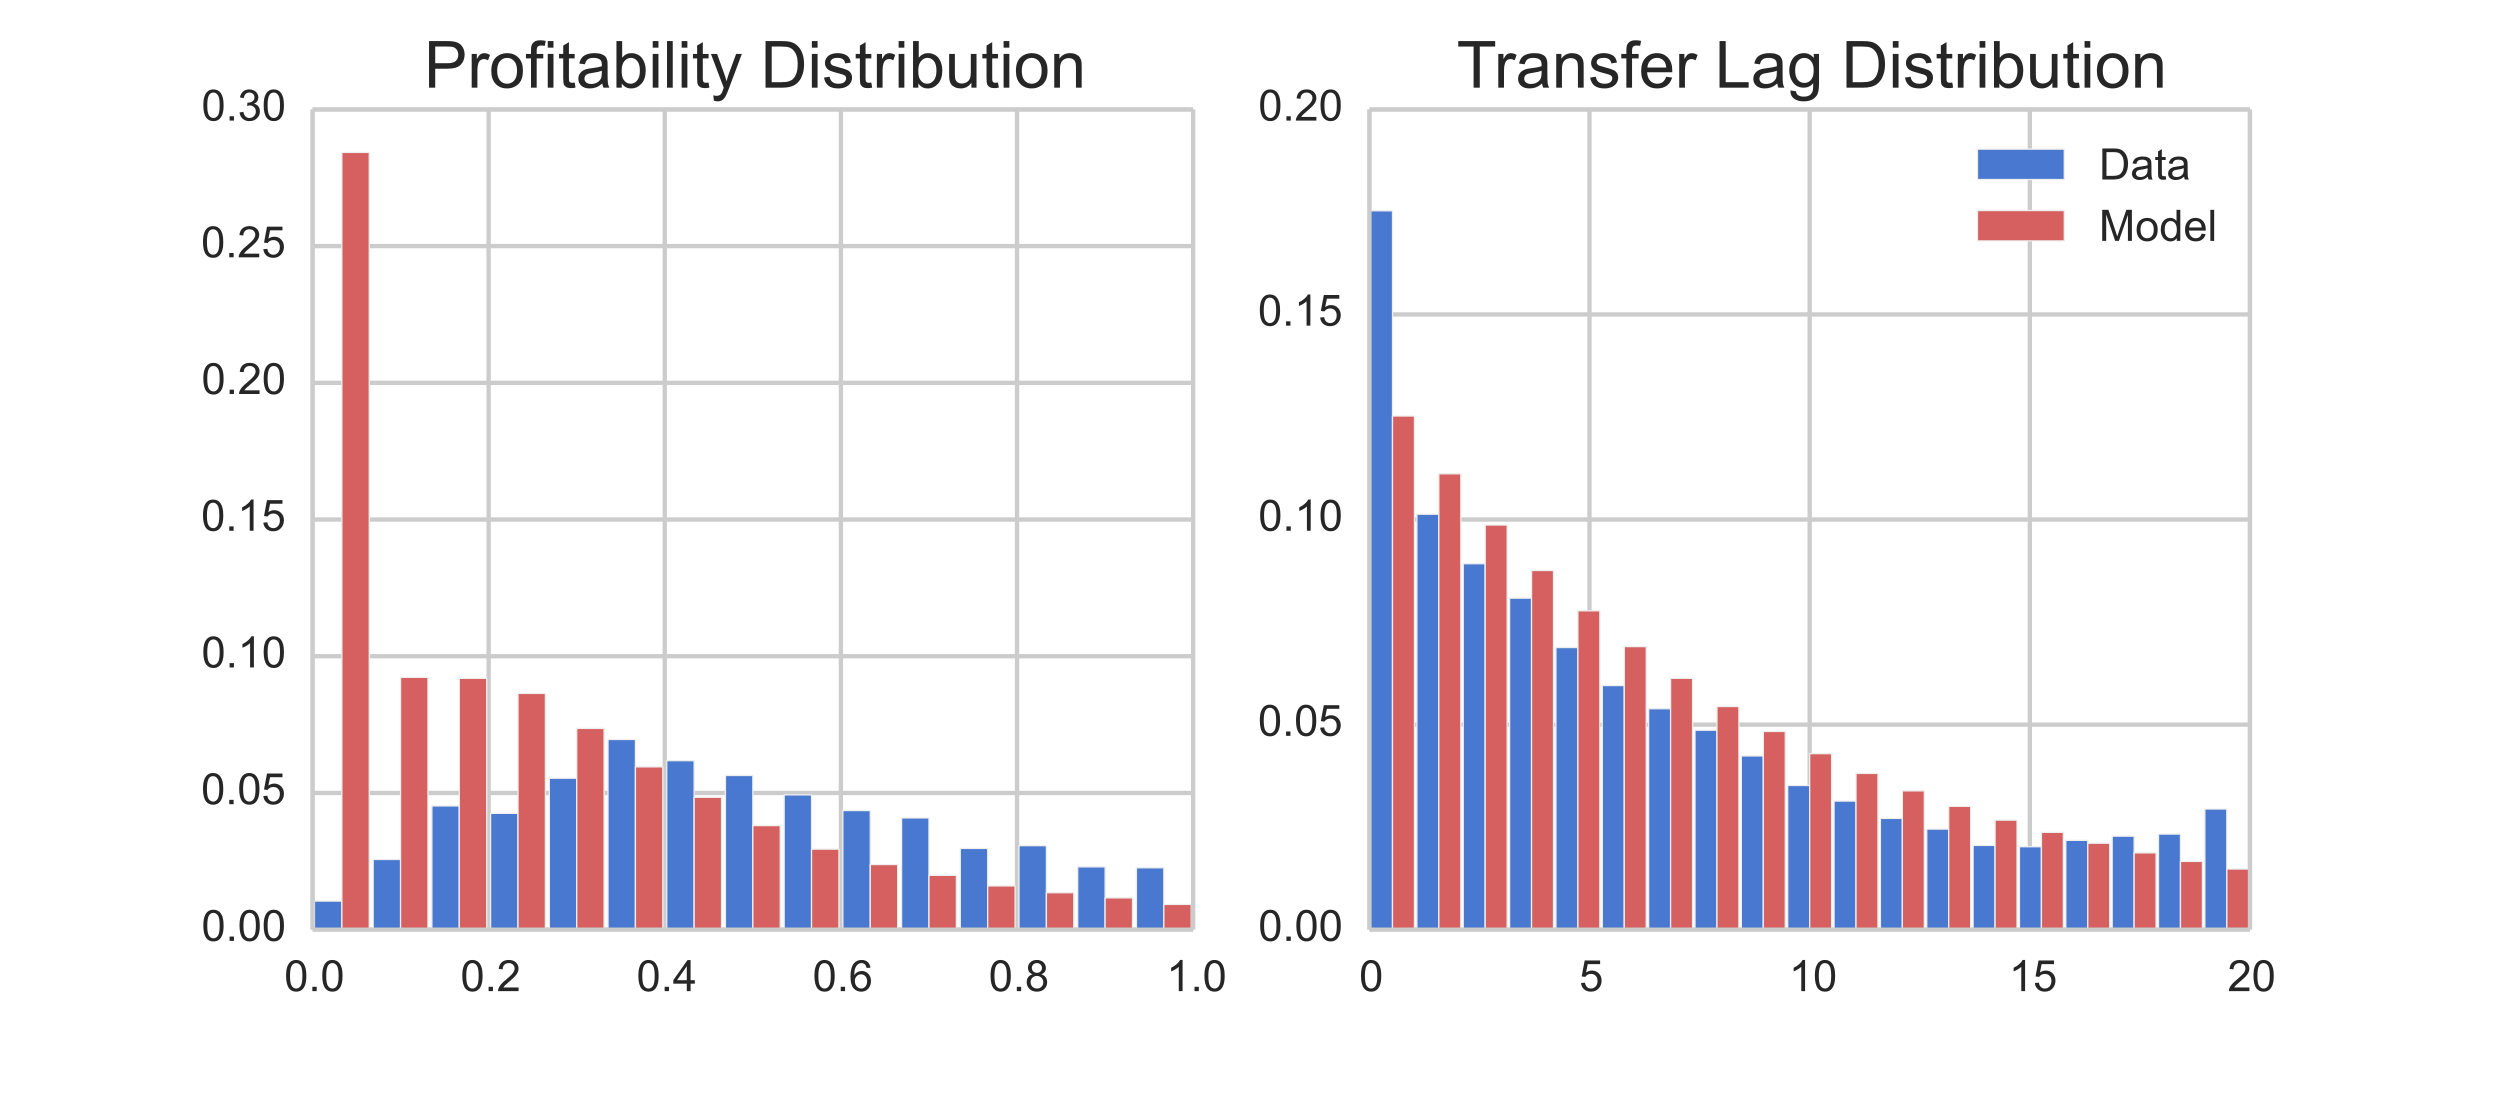 <?xml version="1.0" encoding="utf-8" standalone="no"?>
<!DOCTYPE svg PUBLIC "-//W3C//DTD SVG 1.1//EN"
  "http://www.w3.org/Graphics/SVG/1.1/DTD/svg11.dtd">
<!-- Created with matplotlib (http://matplotlib.org/) -->
<svg height="252pt" version="1.1" viewBox="0 0 576 252" width="576pt" xmlns="http://www.w3.org/2000/svg" xmlns:xlink="http://www.w3.org/1999/xlink">
 <defs>
  <style type="text/css">
*{stroke-linecap:butt;stroke-linejoin:round;}
  </style>
 </defs>
 <g id="figure_1">
  <g id="patch_1">
   <path d="
M0 252
L576 252
L576 0
L0 0
z
" style="fill:#ffffff;"/>
  </g>
  <g id="axes_1">
   <g id="patch_2">
    <path d="
M72 214.2
L274.909 214.2
L274.909 25.2
L72 25.2
z
" style="fill:#ffffff;"/>
   </g>
   <g id="matplotlib.axis_1">
    <g id="xtick_1">
     <g id="line2d_1">
      <path clip-path="url(#p61377a7746)" d="
M72 214.2
L72 25.2" style="fill:none;stroke:#cccccc;stroke-linecap:round;"/>
     </g>
     <g id="line2d_2">
      <defs>
       <path d="
M0 0
L0 0" id="m219da94a98" style="stroke:#262626;"/>
      </defs>
      <g>
       <use style="fill:#262626;stroke:#262626;" x="72.0" xlink:href="#m219da94a98" y="214.2"/>
      </g>
     </g>
     <g id="line2d_3">
      <g>
       <use style="fill:#262626;stroke:#262626;" x="72.0" xlink:href="#m219da94a98" y="25.2"/>
      </g>
     </g>
     <g id="text_1">
      <!-- 0.0 -->
      <defs>
       <path d="
M4.156 35.297
Q4.156 48 6.766 55.734
Q9.375 63.484 14.516 67.672
Q19.672 71.875 27.484 71.875
Q33.25 71.875 37.594 69.547
Q41.938 67.234 44.766 62.859
Q47.609 58.5 49.219 52.219
Q50.828 45.953 50.828 35.297
Q50.828 22.703 48.234 14.969
Q45.656 7.234 40.5 3
Q35.359 -1.219 27.484 -1.219
Q17.141 -1.219 11.234 6.203
Q4.156 15.141 4.156 35.297
M13.188 35.297
Q13.188 17.672 17.312 11.828
Q21.438 6 27.484 6
Q33.547 6 37.672 11.859
Q41.797 17.719 41.797 35.297
Q41.797 52.984 37.672 58.781
Q33.547 64.594 27.391 64.594
Q21.344 64.594 17.719 59.469
Q13.188 52.938 13.188 35.297" id="ArialMT-30"/>
       <path d="
M9.078 0
L9.078 10.016
L19.094 10.016
L19.094 0
z
" id="ArialMT-2e"/>
      </defs>
      <g style="fill:#262626;" transform="translate(65.497 228.358)scale(0.1 -0.1)">
       <use xlink:href="#ArialMT-30"/>
       <use x="55.615" xlink:href="#ArialMT-2e"/>
       <use x="83.398" xlink:href="#ArialMT-30"/>
      </g>
     </g>
    </g>
    <g id="xtick_2">
     <g id="line2d_4">
      <path clip-path="url(#p61377a7746)" d="
M112.582 214.2
L112.582 25.2" style="fill:none;stroke:#cccccc;stroke-linecap:round;"/>
     </g>
     <g id="line2d_5">
      <g>
       <use style="fill:#262626;stroke:#262626;" x="112.582" xlink:href="#m219da94a98" y="214.2"/>
      </g>
     </g>
     <g id="line2d_6">
      <g>
       <use style="fill:#262626;stroke:#262626;" x="112.582" xlink:href="#m219da94a98" y="25.2"/>
      </g>
     </g>
     <g id="text_2">
      <!-- 0.2 -->
      <defs>
       <path d="
M50.344 8.453
L50.344 0
L3.031 0
Q2.938 3.172 4.047 6.109
Q5.859 10.938 9.828 15.625
Q13.812 20.312 21.344 26.469
Q33.016 36.031 37.109 41.625
Q41.219 47.219 41.219 52.203
Q41.219 57.422 37.469 61
Q33.734 64.594 27.734 64.594
Q21.391 64.594 17.578 60.781
Q13.766 56.984 13.719 50.25
L4.688 51.172
Q5.609 61.281 11.656 66.578
Q17.719 71.875 27.938 71.875
Q38.234 71.875 44.234 66.156
Q50.25 60.453 50.25 52
Q50.25 47.703 48.484 43.547
Q46.734 39.406 42.656 34.812
Q38.578 30.219 29.109 22.219
Q21.188 15.578 18.938 13.203
Q16.703 10.844 15.234 8.453
z
" id="ArialMT-32"/>
      </defs>
      <g style="fill:#262626;" transform="translate(106.103 228.358)scale(0.1 -0.1)">
       <use xlink:href="#ArialMT-30"/>
       <use x="55.615" xlink:href="#ArialMT-2e"/>
       <use x="83.398" xlink:href="#ArialMT-32"/>
      </g>
     </g>
    </g>
    <g id="xtick_3">
     <g id="line2d_7">
      <path clip-path="url(#p61377a7746)" d="
M153.164 214.2
L153.164 25.2" style="fill:none;stroke:#cccccc;stroke-linecap:round;"/>
     </g>
     <g id="line2d_8">
      <g>
       <use style="fill:#262626;stroke:#262626;" x="153.164" xlink:href="#m219da94a98" y="214.2"/>
      </g>
     </g>
     <g id="line2d_9">
      <g>
       <use style="fill:#262626;stroke:#262626;" x="153.164" xlink:href="#m219da94a98" y="25.2"/>
      </g>
     </g>
     <g id="text_3">
      <!-- 0.4 -->
      <defs>
       <path d="
M32.328 0
L32.328 17.141
L1.266 17.141
L1.266 25.203
L33.938 71.578
L41.109 71.578
L41.109 25.203
L50.781 25.203
L50.781 17.141
L41.109 17.141
L41.109 0
z

M32.328 25.203
L32.328 57.469
L9.906 25.203
z
" id="ArialMT-34"/>
      </defs>
      <g style="fill:#262626;" transform="translate(146.663 228.358)scale(0.1 -0.1)">
       <use xlink:href="#ArialMT-30"/>
       <use x="55.615" xlink:href="#ArialMT-2e"/>
       <use x="83.398" xlink:href="#ArialMT-34"/>
      </g>
     </g>
    </g>
    <g id="xtick_4">
     <g id="line2d_10">
      <path clip-path="url(#p61377a7746)" d="
M193.745 214.2
L193.745 25.2" style="fill:none;stroke:#cccccc;stroke-linecap:round;"/>
     </g>
     <g id="line2d_11">
      <g>
       <use style="fill:#262626;stroke:#262626;" x="193.745" xlink:href="#m219da94a98" y="214.2"/>
      </g>
     </g>
     <g id="line2d_12">
      <g>
       <use style="fill:#262626;stroke:#262626;" x="193.745" xlink:href="#m219da94a98" y="25.2"/>
      </g>
     </g>
     <g id="text_4">
      <!-- 0.6 -->
      <defs>
       <path d="
M49.75 54.047
L41.016 53.375
Q39.844 58.547 37.703 60.891
Q34.125 64.656 28.906 64.656
Q24.703 64.656 21.531 62.312
Q17.391 59.281 14.984 53.469
Q12.594 47.656 12.5 36.922
Q15.672 41.75 20.266 44.094
Q24.859 46.438 29.891 46.438
Q38.672 46.438 44.844 39.969
Q51.031 33.5 51.031 23.25
Q51.031 16.5 48.125 10.719
Q45.219 4.938 40.141 1.859
Q35.062 -1.219 28.609 -1.219
Q17.625 -1.219 10.688 6.859
Q3.766 14.938 3.766 33.5
Q3.766 54.25 11.422 63.672
Q18.109 71.875 29.438 71.875
Q37.891 71.875 43.281 67.141
Q48.688 62.406 49.75 54.047
M13.875 23.188
Q13.875 18.656 15.797 14.5
Q17.719 10.359 21.188 8.172
Q24.656 6 28.469 6
Q34.031 6 38.031 10.484
Q42.047 14.984 42.047 22.703
Q42.047 30.125 38.078 34.391
Q34.125 38.672 28.125 38.672
Q22.172 38.672 18.016 34.391
Q13.875 30.125 13.875 23.188" id="ArialMT-36"/>
      </defs>
      <g style="fill:#262626;" transform="translate(187.232 228.358)scale(0.1 -0.1)">
       <use xlink:href="#ArialMT-30"/>
       <use x="55.615" xlink:href="#ArialMT-2e"/>
       <use x="83.398" xlink:href="#ArialMT-36"/>
      </g>
     </g>
    </g>
    <g id="xtick_5">
     <g id="line2d_13">
      <path clip-path="url(#p61377a7746)" d="
M234.327 214.2
L234.327 25.2" style="fill:none;stroke:#cccccc;stroke-linecap:round;"/>
     </g>
     <g id="line2d_14">
      <g>
       <use style="fill:#262626;stroke:#262626;" x="234.327" xlink:href="#m219da94a98" y="214.2"/>
      </g>
     </g>
     <g id="line2d_15">
      <g>
       <use style="fill:#262626;stroke:#262626;" x="234.327" xlink:href="#m219da94a98" y="25.2"/>
      </g>
     </g>
     <g id="text_5">
      <!-- 0.8 -->
      <defs>
       <path d="
M17.672 38.812
Q12.203 40.828 9.562 44.531
Q6.938 48.25 6.938 53.422
Q6.938 61.234 12.547 66.547
Q18.172 71.875 27.484 71.875
Q36.859 71.875 42.578 66.422
Q48.297 60.984 48.297 53.172
Q48.297 48.188 45.672 44.5
Q43.062 40.828 37.75 38.812
Q44.344 36.672 47.781 31.875
Q51.219 27.094 51.219 20.453
Q51.219 11.281 44.719 5.031
Q38.234 -1.219 27.641 -1.219
Q17.047 -1.219 10.547 5.047
Q4.047 11.328 4.047 20.703
Q4.047 27.688 7.594 32.391
Q11.141 37.109 17.672 38.812
M15.922 53.719
Q15.922 48.641 19.188 45.406
Q22.469 42.188 27.688 42.188
Q32.766 42.188 36.016 45.375
Q39.266 48.578 39.266 53.219
Q39.266 58.062 35.906 61.359
Q32.562 64.656 27.594 64.656
Q22.562 64.656 19.234 61.422
Q15.922 58.203 15.922 53.719
M13.094 20.656
Q13.094 16.891 14.875 13.375
Q16.656 9.859 20.172 7.922
Q23.688 6 27.734 6
Q34.031 6 38.125 10.047
Q42.234 14.109 42.234 20.359
Q42.234 26.703 38.016 30.859
Q33.797 35.016 27.438 35.016
Q21.234 35.016 17.156 30.906
Q13.094 26.812 13.094 20.656" id="ArialMT-38"/>
      </defs>
      <g style="fill:#262626;" transform="translate(227.805 228.358)scale(0.1 -0.1)">
       <use xlink:href="#ArialMT-30"/>
       <use x="55.615" xlink:href="#ArialMT-2e"/>
       <use x="83.398" xlink:href="#ArialMT-38"/>
      </g>
     </g>
    </g>
    <g id="xtick_6">
     <g id="line2d_16">
      <path clip-path="url(#p61377a7746)" d="
M274.909 214.2
L274.909 25.2" style="fill:none;stroke:#cccccc;stroke-linecap:round;"/>
     </g>
     <g id="line2d_17">
      <g>
       <use style="fill:#262626;stroke:#262626;" x="274.909" xlink:href="#m219da94a98" y="214.2"/>
      </g>
     </g>
     <g id="line2d_18">
      <g>
       <use style="fill:#262626;stroke:#262626;" x="274.909" xlink:href="#m219da94a98" y="25.2"/>
      </g>
     </g>
     <g id="text_6">
      <!-- 1.0 -->
      <defs>
       <path d="
M37.25 0
L28.469 0
L28.469 56
Q25.297 52.984 20.141 49.953
Q14.984 46.922 10.891 45.406
L10.891 53.906
Q18.266 57.375 23.781 62.297
Q29.297 67.234 31.594 71.875
L37.25 71.875
z
" id="ArialMT-31"/>
      </defs>
      <g style="fill:#262626;" transform="translate(268.743 228.358)scale(0.1 -0.1)">
       <use xlink:href="#ArialMT-31"/>
       <use x="55.615" xlink:href="#ArialMT-2e"/>
       <use x="83.398" xlink:href="#ArialMT-30"/>
      </g>
     </g>
    </g>
   </g>
   <g id="matplotlib.axis_2">
    <g id="ytick_1">
     <g id="line2d_19">
      <path clip-path="url(#p61377a7746)" d="
M72 214.2
L274.909 214.2" style="fill:none;stroke:#cccccc;stroke-linecap:round;"/>
     </g>
     <g id="line2d_20">
      <g>
       <use style="fill:#262626;stroke:#262626;" x="72.0" xlink:href="#m219da94a98" y="214.2"/>
      </g>
     </g>
     <g id="line2d_21">
      <g>
       <use style="fill:#262626;stroke:#262626;" x="274.909" xlink:href="#m219da94a98" y="214.2"/>
      </g>
     </g>
     <g id="text_7">
      <!-- 0.00 -->
      <g style="fill:#262626;" transform="translate(46.433 216.785)scale(0.1 -0.1)">
       <use xlink:href="#ArialMT-30"/>
       <use x="55.615" xlink:href="#ArialMT-2e"/>
       <use x="83.398" xlink:href="#ArialMT-30"/>
       <use x="139.014" xlink:href="#ArialMT-30"/>
      </g>
     </g>
    </g>
    <g id="ytick_2">
     <g id="line2d_22">
      <path clip-path="url(#p61377a7746)" d="
M72 182.7
L274.909 182.7" style="fill:none;stroke:#cccccc;stroke-linecap:round;"/>
     </g>
     <g id="line2d_23">
      <g>
       <use style="fill:#262626;stroke:#262626;" x="72.0" xlink:href="#m219da94a98" y="182.7"/>
      </g>
     </g>
     <g id="line2d_24">
      <g>
       <use style="fill:#262626;stroke:#262626;" x="274.909" xlink:href="#m219da94a98" y="182.7"/>
      </g>
     </g>
     <g id="text_8">
      <!-- 0.05 -->
      <defs>
       <path d="
M4.156 18.75
L13.375 19.531
Q14.406 12.797 18.141 9.391
Q21.875 6 27.156 6
Q33.5 6 37.891 10.781
Q42.281 15.578 42.281 23.484
Q42.281 31 38.062 35.344
Q33.844 39.703 27 39.703
Q22.75 39.703 19.328 37.766
Q15.922 35.844 13.969 32.766
L5.719 33.844
L12.641 70.609
L48.25 70.609
L48.25 62.203
L19.672 62.203
L15.828 42.969
Q22.266 47.469 29.344 47.469
Q38.719 47.469 45.156 40.969
Q51.609 34.469 51.609 24.266
Q51.609 14.547 45.953 7.469
Q39.062 -1.219 27.156 -1.219
Q17.391 -1.219 11.203 4.25
Q5.031 9.719 4.156 18.75" id="ArialMT-35"/>
      </defs>
      <g style="fill:#262626;" transform="translate(46.355 185.285)scale(0.1 -0.1)">
       <use xlink:href="#ArialMT-30"/>
       <use x="55.615" xlink:href="#ArialMT-2e"/>
       <use x="83.398" xlink:href="#ArialMT-30"/>
       <use x="139.014" xlink:href="#ArialMT-35"/>
      </g>
     </g>
    </g>
    <g id="ytick_3">
     <g id="line2d_25">
      <path clip-path="url(#p61377a7746)" d="
M72 151.2
L274.909 151.2" style="fill:none;stroke:#cccccc;stroke-linecap:round;"/>
     </g>
     <g id="line2d_26">
      <g>
       <use style="fill:#262626;stroke:#262626;" x="72.0" xlink:href="#m219da94a98" y="151.2"/>
      </g>
     </g>
     <g id="line2d_27">
      <g>
       <use style="fill:#262626;stroke:#262626;" x="274.909" xlink:href="#m219da94a98" y="151.2"/>
      </g>
     </g>
     <g id="text_9">
      <!-- 0.10 -->
      <g style="fill:#262626;" transform="translate(46.433 153.785)scale(0.1 -0.1)">
       <use xlink:href="#ArialMT-30"/>
       <use x="55.615" xlink:href="#ArialMT-2e"/>
       <use x="83.398" xlink:href="#ArialMT-31"/>
       <use x="139.014" xlink:href="#ArialMT-30"/>
      </g>
     </g>
    </g>
    <g id="ytick_4">
     <g id="line2d_28">
      <path clip-path="url(#p61377a7746)" d="
M72 119.7
L274.909 119.7" style="fill:none;stroke:#cccccc;stroke-linecap:round;"/>
     </g>
     <g id="line2d_29">
      <g>
       <use style="fill:#262626;stroke:#262626;" x="72.0" xlink:href="#m219da94a98" y="119.7"/>
      </g>
     </g>
     <g id="line2d_30">
      <g>
       <use style="fill:#262626;stroke:#262626;" x="274.909" xlink:href="#m219da94a98" y="119.7"/>
      </g>
     </g>
     <g id="text_10">
      <!-- 0.15 -->
      <g style="fill:#262626;" transform="translate(46.355 122.285)scale(0.1 -0.1)">
       <use xlink:href="#ArialMT-30"/>
       <use x="55.615" xlink:href="#ArialMT-2e"/>
       <use x="83.398" xlink:href="#ArialMT-31"/>
       <use x="139.014" xlink:href="#ArialMT-35"/>
      </g>
     </g>
    </g>
    <g id="ytick_5">
     <g id="line2d_31">
      <path clip-path="url(#p61377a7746)" d="
M72 88.2
L274.909 88.2" style="fill:none;stroke:#cccccc;stroke-linecap:round;"/>
     </g>
     <g id="line2d_32">
      <g>
       <use style="fill:#262626;stroke:#262626;" x="72.0" xlink:href="#m219da94a98" y="88.2"/>
      </g>
     </g>
     <g id="line2d_33">
      <g>
       <use style="fill:#262626;stroke:#262626;" x="274.909" xlink:href="#m219da94a98" y="88.2"/>
      </g>
     </g>
     <g id="text_11">
      <!-- 0.20 -->
      <g style="fill:#262626;" transform="translate(46.433 90.785)scale(0.1 -0.1)">
       <use xlink:href="#ArialMT-30"/>
       <use x="55.615" xlink:href="#ArialMT-2e"/>
       <use x="83.398" xlink:href="#ArialMT-32"/>
       <use x="139.014" xlink:href="#ArialMT-30"/>
      </g>
     </g>
    </g>
    <g id="ytick_6">
     <g id="line2d_34">
      <path clip-path="url(#p61377a7746)" d="
M72 56.7
L274.909 56.7" style="fill:none;stroke:#cccccc;stroke-linecap:round;"/>
     </g>
     <g id="line2d_35">
      <g>
       <use style="fill:#262626;stroke:#262626;" x="72.0" xlink:href="#m219da94a98" y="56.7"/>
      </g>
     </g>
     <g id="line2d_36">
      <g>
       <use style="fill:#262626;stroke:#262626;" x="274.909" xlink:href="#m219da94a98" y="56.7"/>
      </g>
     </g>
     <g id="text_12">
      <!-- 0.25 -->
      <g style="fill:#262626;" transform="translate(46.355 59.285)scale(0.1 -0.1)">
       <use xlink:href="#ArialMT-30"/>
       <use x="55.615" xlink:href="#ArialMT-2e"/>
       <use x="83.398" xlink:href="#ArialMT-32"/>
       <use x="139.014" xlink:href="#ArialMT-35"/>
      </g>
     </g>
    </g>
    <g id="ytick_7">
     <g id="line2d_37">
      <path clip-path="url(#p61377a7746)" d="
M72 25.2
L274.909 25.2" style="fill:none;stroke:#cccccc;stroke-linecap:round;"/>
     </g>
     <g id="line2d_38">
      <g>
       <use style="fill:#262626;stroke:#262626;" x="72.0" xlink:href="#m219da94a98" y="25.2"/>
      </g>
     </g>
     <g id="line2d_39">
      <g>
       <use style="fill:#262626;stroke:#262626;" x="274.909" xlink:href="#m219da94a98" y="25.2"/>
      </g>
     </g>
     <g id="text_13">
      <!-- 0.30 -->
      <defs>
       <path d="
M4.203 18.891
L12.984 20.062
Q14.5 12.594 18.141 9.297
Q21.781 6 27 6
Q33.203 6 37.469 10.297
Q41.75 14.594 41.75 20.953
Q41.75 27 37.797 30.922
Q33.844 34.859 27.734 34.859
Q25.25 34.859 21.531 33.891
L22.516 41.609
Q23.391 41.5 23.922 41.5
Q29.547 41.5 34.031 44.422
Q38.531 47.359 38.531 53.469
Q38.531 58.297 35.25 61.469
Q31.984 64.656 26.812 64.656
Q21.688 64.656 18.266 61.422
Q14.844 58.203 13.875 51.766
L5.078 53.328
Q6.688 62.156 12.391 67.016
Q18.109 71.875 26.609 71.875
Q32.469 71.875 37.391 69.359
Q42.328 66.844 44.938 62.5
Q47.562 58.156 47.562 53.266
Q47.562 48.641 45.062 44.828
Q42.578 41.016 37.703 38.766
Q44.047 37.312 47.562 32.688
Q51.078 28.078 51.078 21.141
Q51.078 11.766 44.234 5.25
Q37.406 -1.266 26.953 -1.266
Q17.531 -1.266 11.297 4.344
Q5.078 9.969 4.203 18.891" id="ArialMT-33"/>
      </defs>
      <g style="fill:#262626;" transform="translate(46.433 27.785)scale(0.1 -0.1)">
       <use xlink:href="#ArialMT-30"/>
       <use x="55.615" xlink:href="#ArialMT-2e"/>
       <use x="83.398" xlink:href="#ArialMT-33"/>
       <use x="139.014" xlink:href="#ArialMT-30"/>
      </g>
     </g>
    </g>
   </g>
   <g id="patch_3">
    <path clip-path="url(#p61377a7746)" d="
M72.451 214.2
L78.764 214.2
L78.764 207.604
L72.451 207.604
z
" style="fill:#4878cf;stroke:#eeeeee;stroke-width:0.3;"/>
   </g>
   <g id="patch_4">
    <path clip-path="url(#p61377a7746)" d="
M85.978 214.2
L92.291 214.2
L92.291 198.03
L85.978 198.03
z
" style="fill:#4878cf;stroke:#eeeeee;stroke-width:0.3;"/>
   </g>
   <g id="patch_5">
    <path clip-path="url(#p61377a7746)" d="
M99.505 214.2
L105.818 214.2
L105.818 185.689
L99.505 185.689
z
" style="fill:#4878cf;stroke:#eeeeee;stroke-width:0.3;"/>
   </g>
   <g id="patch_6">
    <path clip-path="url(#p61377a7746)" d="
M113.033 214.2
L119.345 214.2
L119.345 187.391
L113.033 187.391
z
" style="fill:#4878cf;stroke:#eeeeee;stroke-width:0.3;"/>
   </g>
   <g id="patch_7">
    <path clip-path="url(#p61377a7746)" d="
M126.56 214.2
L132.873 214.2
L132.873 179.306
L126.56 179.306
z
" style="fill:#4878cf;stroke:#eeeeee;stroke-width:0.3;"/>
   </g>
   <g id="patch_8">
    <path clip-path="url(#p61377a7746)" d="
M140.087 214.2
L146.4 214.2
L146.4 170.37
L140.087 170.37
z
" style="fill:#4878cf;stroke:#eeeeee;stroke-width:0.3;"/>
   </g>
   <g id="patch_9">
    <path clip-path="url(#p61377a7746)" d="
M153.615 214.2
L159.927 214.2
L159.927 175.264
L153.615 175.264
z
" style="fill:#4878cf;stroke:#eeeeee;stroke-width:0.3;"/>
   </g>
   <g id="patch_10">
    <path clip-path="url(#p61377a7746)" d="
M167.142 214.2
L173.455 214.2
L173.455 178.668
L167.142 178.668
z
" style="fill:#4878cf;stroke:#eeeeee;stroke-width:0.3;"/>
   </g>
   <g id="patch_11">
    <path clip-path="url(#p61377a7746)" d="
M180.669 214.2
L186.982 214.2
L186.982 183.136
L180.669 183.136
z
" style="fill:#4878cf;stroke:#eeeeee;stroke-width:0.3;"/>
   </g>
   <g id="patch_12">
    <path clip-path="url(#p61377a7746)" d="
M194.196 214.2
L200.509 214.2
L200.509 186.753
L194.196 186.753
z
" style="fill:#4878cf;stroke:#eeeeee;stroke-width:0.3;"/>
   </g>
   <g id="patch_13">
    <path clip-path="url(#p61377a7746)" d="
M207.724 214.2
L214.036 214.2
L214.036 188.455
L207.724 188.455
z
" style="fill:#4878cf;stroke:#eeeeee;stroke-width:0.3;"/>
   </g>
   <g id="patch_14">
    <path clip-path="url(#p61377a7746)" d="
M221.251 214.2
L227.564 214.2
L227.564 195.477
L221.251 195.477
z
" style="fill:#4878cf;stroke:#eeeeee;stroke-width:0.3;"/>
   </g>
   <g id="patch_15">
    <path clip-path="url(#p61377a7746)" d="
M234.778 214.2
L241.091 214.2
L241.091 194.838
L234.778 194.838
z
" style="fill:#4878cf;stroke:#eeeeee;stroke-width:0.3;"/>
   </g>
   <g id="patch_16">
    <path clip-path="url(#p61377a7746)" d="
M248.305 214.2
L254.618 214.2
L254.618 199.732
L248.305 199.732
z
" style="fill:#4878cf;stroke:#eeeeee;stroke-width:0.3;"/>
   </g>
   <g id="patch_17">
    <path clip-path="url(#p61377a7746)" d="
M261.833 214.2
L268.145 214.2
L268.145 199.945
L261.833 199.945
z
" style="fill:#4878cf;stroke:#eeeeee;stroke-width:0.3;"/>
   </g>
   <g id="patch_18">
    <path clip-path="url(#p61377a7746)" d="
M78.764 214.2
L85.076 214.2
L85.076 35.119
L78.764 35.119
z
" style="fill:#d65f5f;stroke:#eeeeee;stroke-width:0.3;"/>
   </g>
   <g id="patch_19">
    <path clip-path="url(#p61377a7746)" d="
M92.291 214.2
L98.604 214.2
L98.604 156.06
L92.291 156.06
z
" style="fill:#d65f5f;stroke:#eeeeee;stroke-width:0.3;"/>
   </g>
   <g id="patch_20">
    <path clip-path="url(#p61377a7746)" d="
M105.818 214.2
L112.131 214.2
L112.131 156.296
L105.818 156.296
z
" style="fill:#d65f5f;stroke:#eeeeee;stroke-width:0.3;"/>
   </g>
   <g id="patch_21">
    <path clip-path="url(#p61377a7746)" d="
M119.345 214.2
L125.658 214.2
L125.658 159.761
L119.345 159.761
z
" style="fill:#d65f5f;stroke:#eeeeee;stroke-width:0.3;"/>
   </g>
   <g id="patch_22">
    <path clip-path="url(#p61377a7746)" d="
M132.873 214.2
L139.185 214.2
L139.185 167.827
L132.873 167.827
z
" style="fill:#d65f5f;stroke:#eeeeee;stroke-width:0.3;"/>
   </g>
   <g id="patch_23">
    <path clip-path="url(#p61377a7746)" d="
M146.4 214.2
L152.713 214.2
L152.713 176.695
L146.4 176.695
z
" style="fill:#d65f5f;stroke:#eeeeee;stroke-width:0.3;"/>
   </g>
   <g id="patch_24">
    <path clip-path="url(#p61377a7746)" d="
M159.927 214.2
L166.24 214.2
L166.24 183.698
L159.927 183.698
z
" style="fill:#d65f5f;stroke:#eeeeee;stroke-width:0.3;"/>
   </g>
   <g id="patch_25">
    <path clip-path="url(#p61377a7746)" d="
M173.455 214.2
L179.767 214.2
L179.767 190.22
L173.455 190.22
z
" style="fill:#d65f5f;stroke:#eeeeee;stroke-width:0.3;"/>
   </g>
   <g id="patch_26">
    <path clip-path="url(#p61377a7746)" d="
M186.982 214.2
L193.295 214.2
L193.295 195.637
L186.982 195.637
z
" style="fill:#d65f5f;stroke:#eeeeee;stroke-width:0.3;"/>
   </g>
   <g id="patch_27">
    <path clip-path="url(#p61377a7746)" d="
M200.509 214.2
L206.822 214.2
L206.822 199.199
L200.509 199.199
z
" style="fill:#d65f5f;stroke:#eeeeee;stroke-width:0.3;"/>
   </g>
   <g id="patch_28">
    <path clip-path="url(#p61377a7746)" d="
M214.036 214.2
L220.349 214.2
L220.349 201.679
L214.036 201.679
z
" style="fill:#d65f5f;stroke:#eeeeee;stroke-width:0.3;"/>
   </g>
   <g id="patch_29">
    <path clip-path="url(#p61377a7746)" d="
M227.564 214.2
L233.876 214.2
L233.876 204.126
L227.564 204.126
z
" style="fill:#d65f5f;stroke:#eeeeee;stroke-width:0.3;"/>
   </g>
   <g id="patch_30">
    <path clip-path="url(#p61377a7746)" d="
M241.091 214.2
L247.404 214.2
L247.404 205.683
L241.091 205.683
z
" style="fill:#d65f5f;stroke:#eeeeee;stroke-width:0.3;"/>
   </g>
   <g id="patch_31">
    <path clip-path="url(#p61377a7746)" d="
M254.618 214.2
L260.931 214.2
L260.931 206.865
L254.618 206.865
z
" style="fill:#d65f5f;stroke:#eeeeee;stroke-width:0.3;"/>
   </g>
   <g id="patch_32">
    <path clip-path="url(#p61377a7746)" d="
M268.145 214.2
L274.458 214.2
L274.458 208.379
L268.145 208.379
z
" style="fill:#d65f5f;stroke:#eeeeee;stroke-width:0.3;"/>
   </g>
   <g id="patch_33">
    <path d="
M72 25.2
L274.909 25.2" style="fill:none;stroke:#cccccc;"/>
   </g>
   <g id="patch_34">
    <path d="
M274.909 214.2
L274.909 25.2" style="fill:none;stroke:#cccccc;"/>
   </g>
   <g id="patch_35">
    <path d="
M72 214.2
L274.909 214.2" style="fill:none;stroke:#cccccc;"/>
   </g>
   <g id="patch_36">
    <path d="
M72 214.2
L72 25.2" style="fill:none;stroke:#cccccc;"/>
   </g>
   <g id="text_14">
    <!-- Profitability Distribution -->
    <defs>
     <path d="
M14.703 0
L6.547 0
L6.547 71.578
L15.328 71.578
L15.328 46.047
Q20.906 53.031 29.547 53.031
Q34.328 53.031 38.594 51.094
Q42.875 49.172 45.625 45.672
Q48.391 42.188 49.953 37.25
Q51.516 32.328 51.516 26.703
Q51.516 13.375 44.922 6.094
Q38.328 -1.172 29.109 -1.172
Q19.922 -1.172 14.703 6.5
z

M14.594 26.312
Q14.594 17 17.141 12.844
Q21.297 6.062 28.375 6.062
Q34.125 6.062 38.328 11.062
Q42.531 16.062 42.531 25.984
Q42.531 36.141 38.5 40.969
Q34.469 45.797 28.766 45.797
Q23 45.797 18.797 40.797
Q14.594 35.797 14.594 26.312" id="ArialMT-62"/>
     <path d="
M40.438 6.391
Q35.547 2.25 31.031 0.531
Q26.516 -1.172 21.344 -1.172
Q12.797 -1.172 8.203 3
Q3.609 7.172 3.609 13.672
Q3.609 17.484 5.344 20.625
Q7.078 23.781 9.891 25.688
Q12.703 27.594 16.219 28.562
Q18.797 29.25 24.031 29.891
Q34.672 31.156 39.703 32.906
Q39.75 34.719 39.75 35.203
Q39.75 40.578 37.25 42.781
Q33.891 45.75 27.25 45.75
Q21.047 45.75 18.094 43.578
Q15.141 41.406 13.719 35.891
L5.125 37.062
Q6.297 42.578 8.984 45.969
Q11.672 49.359 16.75 51.188
Q21.828 53.031 28.516 53.031
Q35.156 53.031 39.297 51.469
Q43.453 49.906 45.406 47.531
Q47.359 45.172 48.141 41.547
Q48.578 39.312 48.578 33.453
L48.578 21.734
Q48.578 9.469 49.141 6.219
Q49.703 2.984 51.375 0
L42.188 0
Q40.828 2.734 40.438 6.391
M39.703 26.031
Q34.906 24.078 25.344 22.703
Q19.922 21.922 17.672 20.938
Q15.438 19.969 14.203 18.094
Q12.984 16.219 12.984 13.922
Q12.984 10.406 15.641 8.062
Q18.312 5.719 23.438 5.719
Q28.516 5.719 32.469 7.938
Q36.422 10.156 38.281 14.016
Q39.703 17 39.703 22.797
z
" id="ArialMT-61"/>
     <path d="
M8.688 0
L8.688 45.016
L0.922 45.016
L0.922 51.859
L8.688 51.859
L8.688 57.375
Q8.688 62.594 9.625 65.141
Q10.891 68.562 14.078 70.672
Q17.281 72.797 23.047 72.797
Q26.766 72.797 31.25 71.922
L29.938 64.266
Q27.203 64.75 24.75 64.75
Q20.75 64.75 19.094 63.031
Q17.438 61.328 17.438 56.641
L17.438 51.859
L27.547 51.859
L27.547 45.016
L17.438 45.016
L17.438 0
z
" id="ArialMT-66"/>
     <path d="
M25.781 7.859
L27.047 0.094
Q23.344 -0.688 20.406 -0.688
Q15.625 -0.688 12.984 0.828
Q10.359 2.344 9.281 4.812
Q8.203 7.281 8.203 15.188
L8.203 45.016
L1.766 45.016
L1.766 51.859
L8.203 51.859
L8.203 64.703
L16.938 69.969
L16.938 51.859
L25.781 51.859
L25.781 45.016
L16.938 45.016
L16.938 14.703
Q16.938 10.938 17.406 9.859
Q17.875 8.797 18.922 8.156
Q19.969 7.516 21.922 7.516
Q23.391 7.516 25.781 7.859" id="ArialMT-74"/>
     <path d="
M40.578 0
L40.578 7.625
Q34.516 -1.172 24.125 -1.172
Q19.531 -1.172 15.547 0.578
Q11.578 2.344 9.641 5
Q7.719 7.672 6.938 11.531
Q6.391 14.109 6.391 19.734
L6.391 51.859
L15.188 51.859
L15.188 23.094
Q15.188 16.219 15.719 13.812
Q16.547 10.359 19.234 8.375
Q21.922 6.391 25.875 6.391
Q29.828 6.391 33.297 8.422
Q36.766 10.453 38.203 13.938
Q39.656 17.438 39.656 24.078
L39.656 51.859
L48.438 51.859
L48.438 0
z
" id="ArialMT-75"/>
     <path d="
M7.719 0
L7.719 71.578
L34.719 71.578
Q41.844 71.578 45.609 70.906
Q50.875 70.016 54.438 67.547
Q58.016 65.094 60.188 60.641
Q62.359 56.203 62.359 50.875
Q62.359 41.75 56.547 35.422
Q50.734 29.109 35.547 29.109
L17.188 29.109
L17.188 0
z

M17.188 37.547
L35.688 37.547
Q44.875 37.547 48.734 40.969
Q52.594 44.391 52.594 50.594
Q52.594 55.078 50.312 58.266
Q48.047 61.469 44.344 62.5
Q41.938 63.141 35.5 63.141
L17.188 63.141
z
" id="ArialMT-50"/>
     <path d="
M7.719 0
L7.719 71.578
L32.375 71.578
Q40.719 71.578 45.125 70.562
Q51.266 69.141 55.609 65.438
Q61.281 60.641 64.078 53.188
Q66.891 45.75 66.891 36.188
Q66.891 28.031 64.984 21.734
Q63.094 15.438 60.109 11.297
Q57.125 7.172 53.578 4.797
Q50.047 2.438 45.047 1.219
Q40.047 0 33.547 0
z

M17.188 8.453
L32.469 8.453
Q39.547 8.453 43.578 9.766
Q47.609 11.078 50 13.484
Q53.375 16.844 55.25 22.531
Q57.125 28.219 57.125 36.328
Q57.125 47.562 53.438 53.594
Q49.75 59.625 44.484 61.672
Q40.672 63.141 32.234 63.141
L17.188 63.141
z
" id="ArialMT-44"/>
     <path d="
M6.5 0
L6.5 51.859
L14.406 51.859
L14.406 44
Q17.438 49.516 20 51.266
Q22.562 53.031 25.641 53.031
Q30.078 53.031 34.672 50.203
L31.641 42.047
Q28.422 43.953 25.203 43.953
Q22.312 43.953 20.016 42.219
Q17.719 40.484 16.75 37.406
Q15.281 32.719 15.281 27.156
L15.281 0
z
" id="ArialMT-72"/>
     <path d="
M3.078 15.484
L11.766 16.844
Q12.5 11.625 15.844 8.844
Q19.188 6.062 25.203 6.062
Q31.25 6.062 34.172 8.516
Q37.109 10.984 37.109 14.312
Q37.109 17.281 34.516 19
Q32.719 20.172 25.531 21.969
Q15.875 24.422 12.141 26.203
Q8.406 27.984 6.469 31.125
Q4.547 34.281 4.547 38.094
Q4.547 41.547 6.125 44.5
Q7.719 47.469 10.453 49.422
Q12.5 50.922 16.031 51.969
Q19.578 53.031 23.641 53.031
Q29.734 53.031 34.344 51.266
Q38.969 49.516 41.156 46.5
Q43.359 43.5 44.188 38.484
L35.594 37.312
Q35.016 41.312 32.203 43.547
Q29.391 45.797 24.266 45.797
Q18.219 45.797 15.625 43.797
Q13.031 41.797 13.031 39.109
Q13.031 37.406 14.109 36.031
Q15.188 34.625 17.484 33.688
Q18.797 33.203 25.25 31.453
Q34.578 28.953 38.25 27.359
Q41.938 25.781 44.031 22.75
Q46.141 19.734 46.141 15.234
Q46.141 10.844 43.578 6.953
Q41.016 3.078 36.172 0.953
Q31.344 -1.172 25.25 -1.172
Q15.141 -1.172 9.844 3.031
Q4.547 7.234 3.078 15.484" id="ArialMT-73"/>
     <path d="
M6.391 0
L6.391 71.578
L15.188 71.578
L15.188 0
z
" id="ArialMT-6c"/>
     <path d="
M3.328 25.922
Q3.328 40.328 11.328 47.266
Q18.016 53.031 27.641 53.031
Q38.328 53.031 45.109 46.016
Q51.906 39.016 51.906 26.656
Q51.906 16.656 48.906 10.906
Q45.906 5.172 40.156 2
Q34.422 -1.172 27.641 -1.172
Q16.75 -1.172 10.031 5.812
Q3.328 12.797 3.328 25.922
M12.359 25.922
Q12.359 15.969 16.703 11.016
Q21.047 6.062 27.641 6.062
Q34.188 6.062 38.531 11.031
Q42.875 16.016 42.875 26.219
Q42.875 35.844 38.5 40.797
Q34.125 45.75 27.641 45.75
Q21.047 45.75 16.703 40.812
Q12.359 35.891 12.359 25.922" id="ArialMT-6f"/>
     <path d="
M6.594 0
L6.594 51.859
L14.5 51.859
L14.5 44.484
Q20.219 53.031 31 53.031
Q35.688 53.031 39.625 51.344
Q43.562 49.656 45.516 46.922
Q47.469 44.188 48.25 40.438
Q48.734 37.984 48.734 31.891
L48.734 0
L39.938 0
L39.938 31.547
Q39.938 36.922 38.906 39.578
Q37.891 42.234 35.281 43.812
Q32.672 45.406 29.156 45.406
Q23.531 45.406 19.453 41.844
Q15.375 38.281 15.375 28.328
L15.375 0
z
" id="ArialMT-6e"/>
     <path id="ArialMT-20"/>
     <path d="
M6.641 61.469
L6.641 71.578
L15.438 71.578
L15.438 61.469
z

M6.641 0
L6.641 51.859
L15.438 51.859
L15.438 0
z
" id="ArialMT-69"/>
     <path d="
M6.203 -19.969
L5.219 -11.719
Q8.109 -12.5 10.25 -12.5
Q13.188 -12.5 14.938 -11.516
Q16.703 -10.547 17.828 -8.797
Q18.656 -7.469 20.516 -2.25
Q20.75 -1.516 21.297 -0.094
L1.609 51.859
L11.078 51.859
L21.875 21.828
Q23.969 16.109 25.641 9.812
Q27.156 15.875 29.25 21.625
L40.328 51.859
L49.125 51.859
L29.391 -0.875
Q26.219 -9.422 24.469 -12.641
Q22.125 -17 19.094 -19.016
Q16.062 -21.047 11.859 -21.047
Q9.328 -21.047 6.203 -19.969" id="ArialMT-79"/>
    </defs>
    <g style="fill:#262626;" transform="translate(97.695 20.2)scale(0.15 -0.15)">
     <use xlink:href="#ArialMT-50"/>
     <use x="66.699" xlink:href="#ArialMT-72"/>
     <use x="100.0" xlink:href="#ArialMT-6f"/>
     <use x="155.615" xlink:href="#ArialMT-66"/>
     <use x="183.398" xlink:href="#ArialMT-69"/>
     <use x="205.615" xlink:href="#ArialMT-74"/>
     <use x="233.398" xlink:href="#ArialMT-61"/>
     <use x="289.014" xlink:href="#ArialMT-62"/>
     <use x="344.629" xlink:href="#ArialMT-69"/>
     <use x="366.846" xlink:href="#ArialMT-6c"/>
     <use x="389.062" xlink:href="#ArialMT-69"/>
     <use x="411.279" xlink:href="#ArialMT-74"/>
     <use x="439.062" xlink:href="#ArialMT-79"/>
     <use x="489.062" xlink:href="#ArialMT-20"/>
     <use x="516.846" xlink:href="#ArialMT-44"/>
     <use x="589.062" xlink:href="#ArialMT-69"/>
     <use x="611.279" xlink:href="#ArialMT-73"/>
     <use x="661.279" xlink:href="#ArialMT-74"/>
     <use x="689.062" xlink:href="#ArialMT-72"/>
     <use x="722.363" xlink:href="#ArialMT-69"/>
     <use x="744.58" xlink:href="#ArialMT-62"/>
     <use x="800.195" xlink:href="#ArialMT-75"/>
     <use x="855.811" xlink:href="#ArialMT-74"/>
     <use x="883.594" xlink:href="#ArialMT-69"/>
     <use x="905.811" xlink:href="#ArialMT-6f"/>
     <use x="961.426" xlink:href="#ArialMT-6e"/>
    </g>
   </g>
  </g>
  <g id="axes_2">
   <g id="patch_37">
    <path d="
M315.491 214.2
L518.4 214.2
L518.4 25.2
L315.491 25.2
z
" style="fill:#ffffff;"/>
   </g>
   <g id="matplotlib.axis_3">
    <g id="xtick_7">
     <g id="line2d_40">
      <path clip-path="url(#p28d4a36a73)" d="
M315.491 214.2
L315.491 25.2" style="fill:none;stroke:#cccccc;stroke-linecap:round;"/>
     </g>
     <g id="line2d_41">
      <g>
       <use style="fill:#262626;stroke:#262626;" x="315.491" xlink:href="#m219da94a98" y="214.2"/>
      </g>
     </g>
     <g id="line2d_42">
      <g>
       <use style="fill:#262626;stroke:#262626;" x="315.491" xlink:href="#m219da94a98" y="25.2"/>
      </g>
     </g>
     <g id="text_15">
      <!-- 0 -->
      <g style="fill:#262626;" transform="translate(313.157 228.358)scale(0.1 -0.1)">
       <use xlink:href="#ArialMT-30"/>
      </g>
     </g>
    </g>
    <g id="xtick_8">
     <g id="line2d_43">
      <path clip-path="url(#p28d4a36a73)" d="
M366.218 214.2
L366.218 25.2" style="fill:none;stroke:#cccccc;stroke-linecap:round;"/>
     </g>
     <g id="line2d_44">
      <g>
       <use style="fill:#262626;stroke:#262626;" x="366.218" xlink:href="#m219da94a98" y="214.2"/>
      </g>
     </g>
     <g id="line2d_45">
      <g>
       <use style="fill:#262626;stroke:#262626;" x="366.218" xlink:href="#m219da94a98" y="25.2"/>
      </g>
     </g>
     <g id="text_16">
      <!-- 5 -->
      <g style="fill:#262626;" transform="translate(363.846 228.358)scale(0.1 -0.1)">
       <use xlink:href="#ArialMT-35"/>
      </g>
     </g>
    </g>
    <g id="xtick_9">
     <g id="line2d_46">
      <path clip-path="url(#p28d4a36a73)" d="
M416.945 214.2
L416.945 25.2" style="fill:none;stroke:#cccccc;stroke-linecap:round;"/>
     </g>
     <g id="line2d_47">
      <g>
       <use style="fill:#262626;stroke:#262626;" x="416.945" xlink:href="#m219da94a98" y="214.2"/>
      </g>
     </g>
     <g id="line2d_48">
      <g>
       <use style="fill:#262626;stroke:#262626;" x="416.945" xlink:href="#m219da94a98" y="25.2"/>
      </g>
     </g>
     <g id="text_17">
      <!-- 10 -->
      <g style="fill:#262626;" transform="translate(412.168 228.358)scale(0.1 -0.1)">
       <use xlink:href="#ArialMT-31"/>
       <use x="55.615" xlink:href="#ArialMT-30"/>
      </g>
     </g>
    </g>
    <g id="xtick_10">
     <g id="line2d_49">
      <path clip-path="url(#p28d4a36a73)" d="
M467.673 214.2
L467.673 25.2" style="fill:none;stroke:#cccccc;stroke-linecap:round;"/>
     </g>
     <g id="line2d_50">
      <g>
       <use style="fill:#262626;stroke:#262626;" x="467.673" xlink:href="#m219da94a98" y="214.2"/>
      </g>
     </g>
     <g id="line2d_51">
      <g>
       <use style="fill:#262626;stroke:#262626;" x="467.673" xlink:href="#m219da94a98" y="25.2"/>
      </g>
     </g>
     <g id="text_18">
      <!-- 15 -->
      <g style="fill:#262626;" transform="translate(462.856 228.358)scale(0.1 -0.1)">
       <use xlink:href="#ArialMT-31"/>
       <use x="55.615" xlink:href="#ArialMT-35"/>
      </g>
     </g>
    </g>
    <g id="xtick_11">
     <g id="line2d_52">
      <path clip-path="url(#p28d4a36a73)" d="
M518.4 214.2
L518.4 25.2" style="fill:none;stroke:#cccccc;stroke-linecap:round;"/>
     </g>
     <g id="line2d_53">
      <g>
       <use style="fill:#262626;stroke:#262626;" x="518.4" xlink:href="#m219da94a98" y="214.2"/>
      </g>
     </g>
     <g id="line2d_54">
      <g>
       <use style="fill:#262626;stroke:#262626;" x="518.4" xlink:href="#m219da94a98" y="25.2"/>
      </g>
     </g>
     <g id="text_19">
      <!-- 20 -->
      <g style="fill:#262626;" transform="translate(513.225 228.358)scale(0.1 -0.1)">
       <use xlink:href="#ArialMT-32"/>
       <use x="55.615" xlink:href="#ArialMT-30"/>
      </g>
     </g>
    </g>
   </g>
   <g id="matplotlib.axis_4">
    <g id="ytick_8">
     <g id="line2d_55">
      <path clip-path="url(#p28d4a36a73)" d="
M315.491 214.2
L518.4 214.2" style="fill:none;stroke:#cccccc;stroke-linecap:round;"/>
     </g>
     <g id="line2d_56">
      <g>
       <use style="fill:#262626;stroke:#262626;" x="315.491" xlink:href="#m219da94a98" y="214.2"/>
      </g>
     </g>
     <g id="line2d_57">
      <g>
       <use style="fill:#262626;stroke:#262626;" x="518.4" xlink:href="#m219da94a98" y="214.2"/>
      </g>
     </g>
     <g id="text_20">
      <!-- 0.00 -->
      <g style="fill:#262626;" transform="translate(289.924 216.785)scale(0.1 -0.1)">
       <use xlink:href="#ArialMT-30"/>
       <use x="55.615" xlink:href="#ArialMT-2e"/>
       <use x="83.398" xlink:href="#ArialMT-30"/>
       <use x="139.014" xlink:href="#ArialMT-30"/>
      </g>
     </g>
    </g>
    <g id="ytick_9">
     <g id="line2d_58">
      <path clip-path="url(#p28d4a36a73)" d="
M315.491 166.95
L518.4 166.95" style="fill:none;stroke:#cccccc;stroke-linecap:round;"/>
     </g>
     <g id="line2d_59">
      <g>
       <use style="fill:#262626;stroke:#262626;" x="315.491" xlink:href="#m219da94a98" y="166.95"/>
      </g>
     </g>
     <g id="line2d_60">
      <g>
       <use style="fill:#262626;stroke:#262626;" x="518.4" xlink:href="#m219da94a98" y="166.95"/>
      </g>
     </g>
     <g id="text_21">
      <!-- 0.05 -->
      <g style="fill:#262626;" transform="translate(289.846 169.535)scale(0.1 -0.1)">
       <use xlink:href="#ArialMT-30"/>
       <use x="55.615" xlink:href="#ArialMT-2e"/>
       <use x="83.398" xlink:href="#ArialMT-30"/>
       <use x="139.014" xlink:href="#ArialMT-35"/>
      </g>
     </g>
    </g>
    <g id="ytick_10">
     <g id="line2d_61">
      <path clip-path="url(#p28d4a36a73)" d="
M315.491 119.7
L518.4 119.7" style="fill:none;stroke:#cccccc;stroke-linecap:round;"/>
     </g>
     <g id="line2d_62">
      <g>
       <use style="fill:#262626;stroke:#262626;" x="315.491" xlink:href="#m219da94a98" y="119.7"/>
      </g>
     </g>
     <g id="line2d_63">
      <g>
       <use style="fill:#262626;stroke:#262626;" x="518.4" xlink:href="#m219da94a98" y="119.7"/>
      </g>
     </g>
     <g id="text_22">
      <!-- 0.10 -->
      <g style="fill:#262626;" transform="translate(289.924 122.285)scale(0.1 -0.1)">
       <use xlink:href="#ArialMT-30"/>
       <use x="55.615" xlink:href="#ArialMT-2e"/>
       <use x="83.398" xlink:href="#ArialMT-31"/>
       <use x="139.014" xlink:href="#ArialMT-30"/>
      </g>
     </g>
    </g>
    <g id="ytick_11">
     <g id="line2d_64">
      <path clip-path="url(#p28d4a36a73)" d="
M315.491 72.45
L518.4 72.45" style="fill:none;stroke:#cccccc;stroke-linecap:round;"/>
     </g>
     <g id="line2d_65">
      <g>
       <use style="fill:#262626;stroke:#262626;" x="315.491" xlink:href="#m219da94a98" y="72.45"/>
      </g>
     </g>
     <g id="line2d_66">
      <g>
       <use style="fill:#262626;stroke:#262626;" x="518.4" xlink:href="#m219da94a98" y="72.45"/>
      </g>
     </g>
     <g id="text_23">
      <!-- 0.15 -->
      <g style="fill:#262626;" transform="translate(289.846 75.035)scale(0.1 -0.1)">
       <use xlink:href="#ArialMT-30"/>
       <use x="55.615" xlink:href="#ArialMT-2e"/>
       <use x="83.398" xlink:href="#ArialMT-31"/>
       <use x="139.014" xlink:href="#ArialMT-35"/>
      </g>
     </g>
    </g>
    <g id="ytick_12">
     <g id="line2d_67">
      <path clip-path="url(#p28d4a36a73)" d="
M315.491 25.2
L518.4 25.2" style="fill:none;stroke:#cccccc;stroke-linecap:round;"/>
     </g>
     <g id="line2d_68">
      <g>
       <use style="fill:#262626;stroke:#262626;" x="315.491" xlink:href="#m219da94a98" y="25.2"/>
      </g>
     </g>
     <g id="line2d_69">
      <g>
       <use style="fill:#262626;stroke:#262626;" x="518.4" xlink:href="#m219da94a98" y="25.2"/>
      </g>
     </g>
     <g id="text_24">
      <!-- 0.20 -->
      <g style="fill:#262626;" transform="translate(289.924 27.785)scale(0.1 -0.1)">
       <use xlink:href="#ArialMT-30"/>
       <use x="55.615" xlink:href="#ArialMT-2e"/>
       <use x="83.398" xlink:href="#ArialMT-32"/>
       <use x="139.014" xlink:href="#ArialMT-30"/>
      </g>
     </g>
    </g>
   </g>
   <g id="patch_38">
    <path clip-path="url(#p28d4a36a73)" d="
M315.772 214.2
L320.831 214.2
L320.831 48.571
L315.772 48.571
z
" style="fill:#4878cf;stroke:#eeeeee;stroke-width:0.3;"/>
   </g>
   <g id="patch_39">
    <path clip-path="url(#p28d4a36a73)" d="
M326.451 214.2
L331.51 214.2
L331.51 118.477
L326.451 118.477
z
" style="fill:#4878cf;stroke:#eeeeee;stroke-width:0.3;"/>
   </g>
   <g id="patch_40">
    <path clip-path="url(#p28d4a36a73)" d="
M337.131 214.2
L342.189 214.2
L342.189 129.881
L337.131 129.881
z
" style="fill:#4878cf;stroke:#eeeeee;stroke-width:0.3;"/>
   </g>
   <g id="patch_41">
    <path clip-path="url(#p28d4a36a73)" d="
M347.81 214.2
L352.869 214.2
L352.869 137.808
L347.81 137.808
z
" style="fill:#4878cf;stroke:#eeeeee;stroke-width:0.3;"/>
   </g>
   <g id="patch_42">
    <path clip-path="url(#p28d4a36a73)" d="
M358.49 214.2
L363.548 214.2
L363.548 149.188
L358.49 149.188
z
" style="fill:#4878cf;stroke:#eeeeee;stroke-width:0.3;"/>
   </g>
   <g id="patch_43">
    <path clip-path="url(#p28d4a36a73)" d="
M369.169 214.2
L374.228 214.2
L374.228 157.947
L369.169 157.947
z
" style="fill:#4878cf;stroke:#eeeeee;stroke-width:0.3;"/>
   </g>
   <g id="patch_44">
    <path clip-path="url(#p28d4a36a73)" d="
M379.849 214.2
L384.907 214.2
L384.907 163.293
L379.849 163.293
z
" style="fill:#4878cf;stroke:#eeeeee;stroke-width:0.3;"/>
   </g>
   <g id="patch_45">
    <path clip-path="url(#p28d4a36a73)" d="
M390.528 214.2
L395.587 214.2
L395.587 168.243
L390.528 168.243
z
" style="fill:#4878cf;stroke:#eeeeee;stroke-width:0.3;"/>
   </g>
   <g id="patch_46">
    <path clip-path="url(#p28d4a36a73)" d="
M401.207 214.2
L406.266 214.2
L406.266 174.164
L401.207 174.164
z
" style="fill:#4878cf;stroke:#eeeeee;stroke-width:0.3;"/>
   </g>
   <g id="patch_47">
    <path clip-path="url(#p28d4a36a73)" d="
M411.887 214.2
L416.945 214.2
L416.945 180.982
L411.887 180.982
z
" style="fill:#4878cf;stroke:#eeeeee;stroke-width:0.3;"/>
   </g>
   <g id="patch_48">
    <path clip-path="url(#p28d4a36a73)" d="
M422.566 214.2
L427.625 214.2
L427.625 184.565
L422.566 184.565
z
" style="fill:#4878cf;stroke:#eeeeee;stroke-width:0.3;"/>
   </g>
   <g id="patch_49">
    <path clip-path="url(#p28d4a36a73)" d="
M433.246 214.2
L438.304 214.2
L438.304 188.569
L433.246 188.569
z
" style="fill:#4878cf;stroke:#eeeeee;stroke-width:0.3;"/>
   </g>
   <g id="patch_50">
    <path clip-path="url(#p28d4a36a73)" d="
M443.925 214.2
L448.984 214.2
L448.984 191.028
L443.925 191.028
z
" style="fill:#4878cf;stroke:#eeeeee;stroke-width:0.3;"/>
   </g>
   <g id="patch_51">
    <path clip-path="url(#p28d4a36a73)" d="
M454.604 214.2
L459.663 214.2
L459.663 194.789
L454.604 194.789
z
" style="fill:#4878cf;stroke:#eeeeee;stroke-width:0.3;"/>
   </g>
   <g id="patch_52">
    <path clip-path="url(#p28d4a36a73)" d="
M465.284 214.2
L470.343 214.2
L470.343 195.096
L465.284 195.096
z
" style="fill:#4878cf;stroke:#eeeeee;stroke-width:0.3;"/>
   </g>
   <g id="patch_53">
    <path clip-path="url(#p28d4a36a73)" d="
M475.963 214.2
L481.022 214.2
L481.022 193.616
L475.963 193.616
z
" style="fill:#4878cf;stroke:#eeeeee;stroke-width:0.3;"/>
   </g>
   <g id="patch_54">
    <path clip-path="url(#p28d4a36a73)" d="
M486.643 214.2
L491.701 214.2
L491.701 192.653
L486.643 192.653
z
" style="fill:#4878cf;stroke:#eeeeee;stroke-width:0.3;"/>
   </g>
   <g id="patch_55">
    <path clip-path="url(#p28d4a36a73)" d="
M497.322 214.2
L502.381 214.2
L502.381 192.168
L497.322 192.168
z
" style="fill:#4878cf;stroke:#eeeeee;stroke-width:0.3;"/>
   </g>
   <g id="patch_56">
    <path clip-path="url(#p28d4a36a73)" d="
M508.002 214.2
L513.06 214.2
L513.06 186.401
L508.002 186.401
z
" style="fill:#4878cf;stroke:#eeeeee;stroke-width:0.3;"/>
   </g>
   <g id="patch_57">
    <path clip-path="url(#p28d4a36a73)" d="
M320.831 214.2
L325.889 214.2
L325.889 95.852
L320.831 95.852
z
" style="fill:#d65f5f;stroke:#eeeeee;stroke-width:0.3;"/>
   </g>
   <g id="patch_58">
    <path clip-path="url(#p28d4a36a73)" d="
M331.51 214.2
L336.569 214.2
L336.569 109.162
L331.51 109.162
z
" style="fill:#d65f5f;stroke:#eeeeee;stroke-width:0.3;"/>
   </g>
   <g id="patch_59">
    <path clip-path="url(#p28d4a36a73)" d="
M342.189 214.2
L347.248 214.2
L347.248 120.968
L342.189 120.968
z
" style="fill:#d65f5f;stroke:#eeeeee;stroke-width:0.3;"/>
   </g>
   <g id="patch_60">
    <path clip-path="url(#p28d4a36a73)" d="
M352.869 214.2
L357.928 214.2
L357.928 131.441
L352.869 131.441
z
" style="fill:#d65f5f;stroke:#eeeeee;stroke-width:0.3;"/>
   </g>
   <g id="patch_61">
    <path clip-path="url(#p28d4a36a73)" d="
M363.548 214.2
L368.607 214.2
L368.607 140.733
L363.548 140.733
z
" style="fill:#d65f5f;stroke:#eeeeee;stroke-width:0.3;"/>
   </g>
   <g id="patch_62">
    <path clip-path="url(#p28d4a36a73)" d="
M374.228 214.2
L379.286 214.2
L379.286 148.976
L374.228 148.976
z
" style="fill:#d65f5f;stroke:#eeeeee;stroke-width:0.3;"/>
   </g>
   <g id="patch_63">
    <path clip-path="url(#p28d4a36a73)" d="
M384.907 214.2
L389.966 214.2
L389.966 156.29
L384.907 156.29
z
" style="fill:#d65f5f;stroke:#eeeeee;stroke-width:0.3;"/>
   </g>
   <g id="patch_64">
    <path clip-path="url(#p28d4a36a73)" d="
M395.587 214.2
L400.645 214.2
L400.645 162.781
L395.587 162.781
z
" style="fill:#d65f5f;stroke:#eeeeee;stroke-width:0.3;"/>
   </g>
   <g id="patch_65">
    <path clip-path="url(#p28d4a36a73)" d="
M406.266 214.2
L411.325 214.2
L411.325 168.54
L406.266 168.54
z
" style="fill:#d65f5f;stroke:#eeeeee;stroke-width:0.3;"/>
   </g>
   <g id="patch_66">
    <path clip-path="url(#p28d4a36a73)" d="
M416.945 214.2
L422.004 214.2
L422.004 173.651
L416.945 173.651
z
" style="fill:#d65f5f;stroke:#eeeeee;stroke-width:0.3;"/>
   </g>
   <g id="patch_67">
    <path clip-path="url(#p28d4a36a73)" d="
M427.625 214.2
L432.684 214.2
L432.684 178.188
L427.625 178.188
z
" style="fill:#d65f5f;stroke:#eeeeee;stroke-width:0.3;"/>
   </g>
   <g id="patch_68">
    <path clip-path="url(#p28d4a36a73)" d="
M438.304 214.2
L443.363 214.2
L443.363 182.215
L438.304 182.215
z
" style="fill:#d65f5f;stroke:#eeeeee;stroke-width:0.3;"/>
   </g>
   <g id="patch_69">
    <path clip-path="url(#p28d4a36a73)" d="
M448.984 214.2
L454.042 214.2
L454.042 185.789
L448.984 185.789
z
" style="fill:#d65f5f;stroke:#eeeeee;stroke-width:0.3;"/>
   </g>
   <g id="patch_70">
    <path clip-path="url(#p28d4a36a73)" d="
M459.663 214.2
L464.722 214.2
L464.722 188.962
L459.663 188.962
z
" style="fill:#d65f5f;stroke:#eeeeee;stroke-width:0.3;"/>
   </g>
   <g id="patch_71">
    <path clip-path="url(#p28d4a36a73)" d="
M470.343 214.2
L475.401 214.2
L475.401 191.779
L470.343 191.779
z
" style="fill:#d65f5f;stroke:#eeeeee;stroke-width:0.3;"/>
   </g>
   <g id="patch_72">
    <path clip-path="url(#p28d4a36a73)" d="
M481.022 214.2
L486.081 214.2
L486.081 194.279
L481.022 194.279
z
" style="fill:#d65f5f;stroke:#eeeeee;stroke-width:0.3;"/>
   </g>
   <g id="patch_73">
    <path clip-path="url(#p28d4a36a73)" d="
M491.701 214.2
L496.76 214.2
L496.76 196.5
L491.701 196.5
z
" style="fill:#d65f5f;stroke:#eeeeee;stroke-width:0.3;"/>
   </g>
   <g id="patch_74">
    <path clip-path="url(#p28d4a36a73)" d="
M502.381 214.2
L507.44 214.2
L507.44 198.472
L502.381 198.472
z
" style="fill:#d65f5f;stroke:#eeeeee;stroke-width:0.3;"/>
   </g>
   <g id="patch_75">
    <path clip-path="url(#p28d4a36a73)" d="
M513.06 214.2
L518.119 214.2
L518.119 200.223
L513.06 200.223
z
" style="fill:#d65f5f;stroke:#eeeeee;stroke-width:0.3;"/>
   </g>
   <g id="patch_76">
    <path d="
M315.491 25.2
L518.4 25.2" style="fill:none;stroke:#cccccc;"/>
   </g>
   <g id="patch_77">
    <path d="
M518.4 214.2
L518.4 25.2" style="fill:none;stroke:#cccccc;"/>
   </g>
   <g id="patch_78">
    <path d="
M315.491 214.2
L518.4 214.2" style="fill:none;stroke:#cccccc;"/>
   </g>
   <g id="patch_79">
    <path d="
M315.491 214.2
L315.491 25.2" style="fill:none;stroke:#cccccc;"/>
   </g>
   <g id="text_25">
    <!-- Transfer Lag Distribution -->
    <defs>
     <path d="
M7.328 0
L7.328 71.578
L16.797 71.578
L16.797 8.453
L52.047 8.453
L52.047 0
z
" id="ArialMT-4c"/>
     <path d="
M4.984 -4.297
L13.531 -5.562
Q14.062 -9.516 16.5 -11.328
Q19.781 -13.766 25.438 -13.766
Q31.547 -13.766 34.859 -11.328
Q38.188 -8.891 39.359 -4.5
Q40.047 -1.812 39.984 6.781
Q34.234 0 25.641 0
Q14.938 0 9.078 7.719
Q3.219 15.438 3.219 26.219
Q3.219 33.641 5.906 39.906
Q8.594 46.188 13.688 49.609
Q18.797 53.031 25.688 53.031
Q34.859 53.031 40.828 45.609
L40.828 51.859
L48.922 51.859
L48.922 7.031
Q48.922 -5.078 46.453 -10.125
Q44 -15.188 38.641 -18.109
Q33.297 -21.047 25.484 -21.047
Q16.219 -21.047 10.5 -16.875
Q4.781 -12.703 4.984 -4.297
M12.25 26.859
Q12.25 16.656 16.297 11.969
Q20.359 7.281 26.469 7.281
Q32.516 7.281 36.609 11.938
Q40.719 16.609 40.719 26.562
Q40.719 36.078 36.5 40.906
Q32.281 45.75 26.312 45.75
Q20.453 45.75 16.344 40.984
Q12.25 36.234 12.25 26.859" id="ArialMT-67"/>
     <path d="
M42.094 16.703
L51.172 15.578
Q49.031 7.625 43.219 3.219
Q37.406 -1.172 28.375 -1.172
Q17 -1.172 10.328 5.828
Q3.656 12.844 3.656 25.484
Q3.656 38.578 10.391 45.797
Q17.141 53.031 27.875 53.031
Q38.281 53.031 44.875 45.953
Q51.469 38.875 51.469 26.031
Q51.469 25.25 51.422 23.688
L12.75 23.688
Q13.234 15.141 17.578 10.594
Q21.922 6.062 28.422 6.062
Q33.25 6.062 36.672 8.594
Q40.094 11.141 42.094 16.703
M13.234 30.906
L42.188 30.906
Q41.609 37.453 38.875 40.719
Q34.672 45.797 27.984 45.797
Q21.922 45.797 17.797 41.75
Q13.672 37.703 13.234 30.906" id="ArialMT-65"/>
     <path d="
M25.922 0
L25.922 63.141
L2.344 63.141
L2.344 71.578
L59.078 71.578
L59.078 63.141
L35.406 63.141
L35.406 0
z
" id="ArialMT-54"/>
    </defs>
    <g style="fill:#262626;" transform="translate(335.629 20.2)scale(0.15 -0.15)">
     <use xlink:href="#ArialMT-54"/>
     <use x="57.334" xlink:href="#ArialMT-72"/>
     <use x="90.635" xlink:href="#ArialMT-61"/>
     <use x="146.25" xlink:href="#ArialMT-6e"/>
     <use x="201.865" xlink:href="#ArialMT-73"/>
     <use x="251.865" xlink:href="#ArialMT-66"/>
     <use x="279.648" xlink:href="#ArialMT-65"/>
     <use x="335.264" xlink:href="#ArialMT-72"/>
     <use x="368.564" xlink:href="#ArialMT-20"/>
     <use x="396.348" xlink:href="#ArialMT-4c"/>
     <use x="451.963" xlink:href="#ArialMT-61"/>
     <use x="507.578" xlink:href="#ArialMT-67"/>
     <use x="563.193" xlink:href="#ArialMT-20"/>
     <use x="590.977" xlink:href="#ArialMT-44"/>
     <use x="663.193" xlink:href="#ArialMT-69"/>
     <use x="685.41" xlink:href="#ArialMT-73"/>
     <use x="735.41" xlink:href="#ArialMT-74"/>
     <use x="763.193" xlink:href="#ArialMT-72"/>
     <use x="796.494" xlink:href="#ArialMT-69"/>
     <use x="818.711" xlink:href="#ArialMT-62"/>
     <use x="874.326" xlink:href="#ArialMT-75"/>
     <use x="929.941" xlink:href="#ArialMT-74"/>
     <use x="957.725" xlink:href="#ArialMT-69"/>
     <use x="979.941" xlink:href="#ArialMT-6f"/>
     <use x="1035.557" xlink:href="#ArialMT-6e"/>
    </g>
   </g>
   <g id="legend_1">
    <g id="patch_80">
     <path d="
M455.611 41.358
L475.611 41.358
L475.611 34.358
L455.611 34.358
z
" style="fill:#4878cf;stroke:#eeeeee;stroke-width:0.3;"/>
    </g>
    <g id="text_26">
     <!-- Data -->
     <g style="fill:#262626;" transform="translate(483.611 41.358)scale(0.1 -0.1)">
      <use xlink:href="#ArialMT-44"/>
      <use x="72.217" xlink:href="#ArialMT-61"/>
      <use x="127.832" xlink:href="#ArialMT-74"/>
      <use x="155.615" xlink:href="#ArialMT-61"/>
     </g>
    </g>
    <g id="patch_81">
     <path d="
M455.611 55.503
L475.611 55.503
L475.611 48.503
L455.611 48.503
z
" style="fill:#d65f5f;stroke:#eeeeee;stroke-width:0.3;"/>
    </g>
    <g id="text_27">
     <!-- Model -->
     <defs>
      <path d="
M7.422 0
L7.422 71.578
L21.688 71.578
L38.625 20.906
Q40.969 13.812 42.047 10.297
Q43.266 14.203 45.844 21.781
L62.984 71.578
L75.734 71.578
L75.734 0
L66.609 0
L66.609 59.906
L45.797 0
L37.25 0
L16.547 60.938
L16.547 0
z
" id="ArialMT-4d"/>
      <path d="
M40.234 0
L40.234 6.547
Q35.297 -1.172 25.734 -1.172
Q19.531 -1.172 14.328 2.25
Q9.125 5.672 6.266 11.797
Q3.422 17.922 3.422 25.875
Q3.422 33.641 6 39.969
Q8.594 46.297 13.766 49.656
Q18.953 53.031 25.344 53.031
Q30.031 53.031 33.688 51.047
Q37.359 49.078 39.656 45.906
L39.656 71.578
L48.391 71.578
L48.391 0
z

M12.453 25.875
Q12.453 15.922 16.641 10.984
Q20.844 6.062 26.562 6.062
Q32.328 6.062 36.344 10.766
Q40.375 15.484 40.375 25.141
Q40.375 35.797 36.266 40.766
Q32.172 45.75 26.172 45.75
Q20.312 45.75 16.375 40.969
Q12.453 36.188 12.453 25.875" id="ArialMT-64"/>
     </defs>
     <g style="fill:#262626;" transform="translate(483.611 55.503)scale(0.1 -0.1)">
      <use xlink:href="#ArialMT-4d"/>
      <use x="83.301" xlink:href="#ArialMT-6f"/>
      <use x="138.916" xlink:href="#ArialMT-64"/>
      <use x="194.531" xlink:href="#ArialMT-65"/>
      <use x="250.146" xlink:href="#ArialMT-6c"/>
     </g>
    </g>
   </g>
  </g>
 </g>
 <defs>
  <clipPath id="p61377a7746">
   <rect height="189.0" width="202.909" x="72.0" y="25.2"/>
  </clipPath>
  <clipPath id="p28d4a36a73">
   <rect height="189.0" width="202.909" x="315.491" y="25.2"/>
  </clipPath>
 </defs>
</svg>
